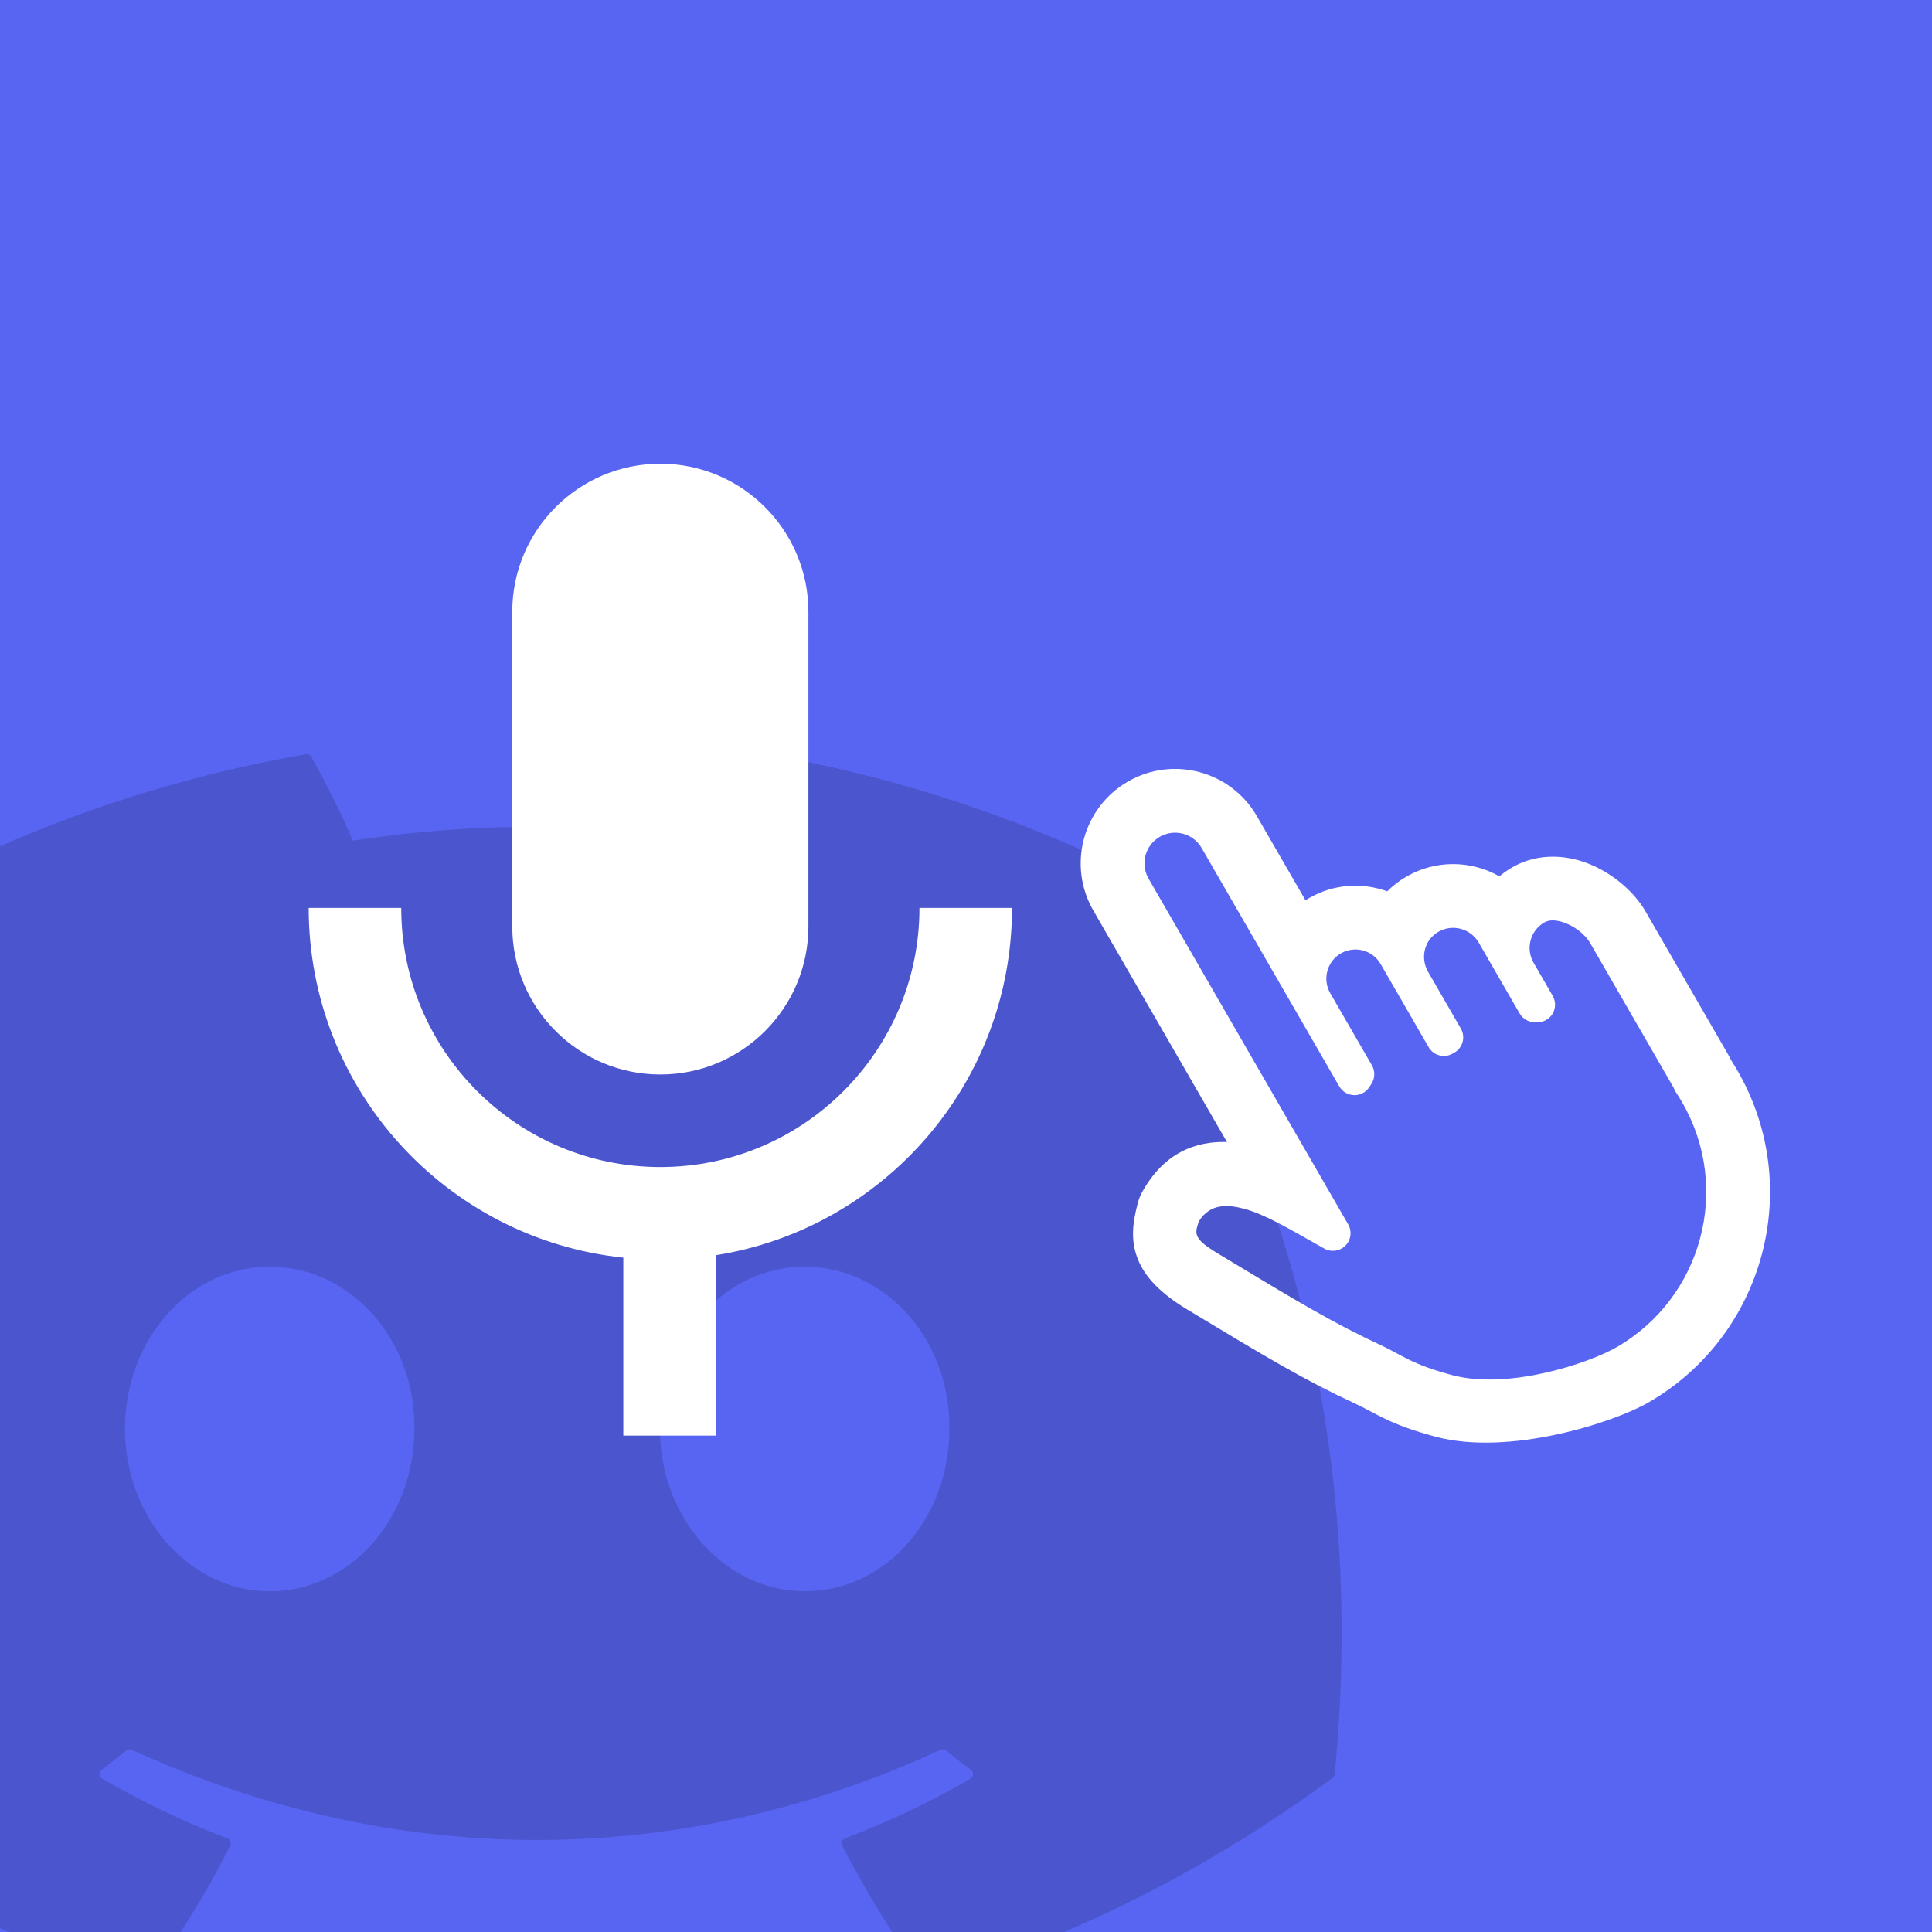 <svg xmlns="http://www.w3.org/2000/svg" xmlns:xlink="http://www.w3.org/1999/xlink" viewBox="0 0 144 144">
<path id="background" fill="#5865f2" fill-rule="nonzero" d="M0 0h144v144H0z" />
<path id="DiscordBackgroundLogo" fill="#000" opacity="0.15" d="M-0,63.072l-0,80.65c0.214,0.094 0.428,0.186 0.642,0.278l12.824,0c1.345,-2.079 2.582,-4.227 3.701,-6.445c0.104,-0.204 0.005,-0.447 -0.208,-0.528c-3.263,-1.238 -6.371,-2.748 -9.36,-4.462c-0.237,-0.138 -0.256,-0.476 -0.038,-0.638c0.629,-0.472 1.258,-0.962 1.859,-1.457c0.108,-0.091 0.26,-0.11 0.388,-0.053c19.638,8.967 40.9,8.967 60.307,0c0.128,-0.061 0.279,-0.042 0.392,0.048c0.601,0.495 1.23,0.99 1.864,1.462c0.218,0.162 0.203,0.5 -0.033,0.638c-2.989,1.747 -6.097,3.224 -9.365,4.457c-0.213,0.081 -0.308,0.329 -0.204,0.533c1.144,2.216 2.391,4.365 3.729,6.445l12.825,0c6.564,-2.805 13.213,-6.496 20.004,-11.483c0.09,-0.066 0.147,-0.166 0.156,-0.276c2.502,-25.884 -4.191,-48.369 -17.742,-68.302c-0.033,-0.066 -0.09,-0.114 -0.156,-0.142c-7.648,-3.51 -15.85,-6.095 -24.426,-7.576c-0.156,-0.029 -0.312,0.043 -0.392,0.185c-1.055,1.877 -2.223,4.324 -3.042,6.248c-9.223,-1.381 -18.399,-1.381 -27.433,-0c-0.819,-1.967 -2.03,-4.371 -3.089,-6.248c-0.081,-0.138 -0.237,-0.209 -0.393,-0.185c-7.971,1.373 -15.622,3.705 -22.81,6.851Zm20.1,55.532c-5.913,-0 -10.784,-5.429 -10.784,-12.095c-0,-6.666 4.777,-12.095 10.784,-12.095c6.054,0 10.879,5.476 10.784,12.095c0,6.666 -4.777,12.095 -10.784,12.095Zm39.874,-0c-5.913,-0 -10.785,-5.429 -10.785,-12.095c0,-6.666 4.778,-12.095 10.785,-12.095c6.054,0 10.879,5.476 10.784,12.095c0,6.666 -4.73,12.095 -10.784,12.095Z"/>
<path id="icon" fill="#FFF" fill-rule="nonzero" d="M97.304,67.105c0.09,-0.058 0.19,-0.12 0.261,-0.162c1.843,-1.064 3.974,-1.183 5.829,-0.508c0.418,-0.417 0.898,-0.788 1.436,-1.099c2.217,-1.28 4.848,-1.2 6.924,-0.019c0.3,-0.249 0.624,-0.476 0.973,-0.677c1.45,-0.838 3.204,-1 4.933,-0.515c2.043,0.572 4.004,2.102 4.993,3.816l6.144,10.641c0.082,0.142 0.157,0.285 0.223,0.422l0.004,0.007c0.16,0.248 0.314,0.5 0.462,0.758c0.006,0.01 0.012,0.019 0.016,0.027c4.995,8.654 2.025,19.736 -6.628,24.732c-2.634,1.52 -10.41,4.02 -15.882,2.554c-3.483,-0.933 -4.349,-1.707 -6.055,-2.499c-3.719,-1.728 -6.478,-3.378 -12.45,-6.982c-2.456,-1.481 -3.344,-2.82 -3.738,-3.909c-0.461,-1.272 -0.348,-2.512 0.068,-4.065c0.072,-0.27 0.177,-0.531 0.313,-0.775c1.619,-2.927 3.964,-3.802 6.321,-3.735l-9.959,-17.251c-1.942,-3.363 -0.788,-7.671 2.576,-9.613c3.363,-1.942 7.671,-0.788 9.613,2.576l3.623,6.276Zm28.066,15.04c-0.145,-0.25 -0.296,-0.494 -0.454,-0.731c-0.045,-0.068 -0.084,-0.139 -0.115,-0.214c-0.035,-0.082 -0.075,-0.163 -0.121,-0.242l-6.144,-10.641c-0.424,-0.735 -1.282,-1.37 -2.158,-1.615c-0.445,-0.125 -0.902,-0.161 -1.274,0.054c-1.048,0.605 -1.408,1.947 -0.803,2.995l1.428,2.474c0.238,0.412 0.235,0.92 -0.008,1.329c-0.244,0.408 -0.689,0.654 -1.164,0.641c-0.059,-0.001 -0.116,-0.002 -0.174,-0.003c-0.463,-0.006 -0.889,-0.256 -1.12,-0.657l-3.047,-5.277c-0.608,-1.052 -1.956,-1.414 -3.009,-0.806c-1.048,0.605 -1.369,1.936 -0.764,2.985l2.44,4.225c0.363,0.628 0.147,1.432 -0.481,1.795c-0.008,0.005 -0.068,0.038 -0.068,0.038c-0.01,0.006 -0.02,0.011 -0.03,0.017l-0.011,0.005l-0.031,0.017c-0.626,0.353 -1.421,0.136 -1.781,-0.488l-3.576,-6.192c-0.598,-1.037 -1.926,-1.393 -2.963,-0.794c-1.037,0.599 -1.392,1.926 -0.794,2.963l3.108,5.382c0.247,0.429 0.233,0.961 -0.038,1.376c-0.05,0.075 -0.098,0.151 -0.146,0.227c-0.244,0.392 -0.676,0.626 -1.137,0.618c-0.461,-0.008 -0.884,-0.257 -1.115,-0.657l-10.256,-17.763c-0.63,-1.092 -2.028,-1.467 -3.12,-0.836c-1.091,0.63 -1.466,2.028 -0.835,3.119l14.878,25.77c0.296,0.513 0.212,1.16 -0.204,1.581c-0.416,0.421 -1.063,0.511 -1.579,0.221c-2.678,-1.508 -4.435,-2.56 -5.983,-2.968c-1.144,-0.302 -2.52,-0.445 -3.366,0.945c-0.12,0.385 -0.258,0.701 -0.137,1.035c0.165,0.455 0.699,0.839 1.723,1.457c5.759,3.476 8.414,5.076 11.999,6.742c1.492,0.693 2.236,1.402 5.283,2.218c4.234,1.135 10.236,-0.902 12.274,-2.079c6.382,-3.685 8.572,-11.858 4.887,-18.24c-0.004,-0.009 -0.009,-0.017 -0.014,-0.026Zm-17.093,-3.625c0.005,-0.002 0.01,-0.004 0.015,-0.006l-0.009,-0.015l-0.006,0.021Zm-61.818,15.218c-13.171,-1.38 -23.451,-12.532 -23.451,-26.066l6.897,-0c0,10.659 8.654,19.313 19.313,19.313c10.659,-0 19.313,-8.654 19.313,-19.313l6.898,-0c-0,13.058 -9.571,23.899 -22.072,25.885l-0,13.443l-6.898,-0l0,-13.262Zm13.795,-48.138l0,23.451c0,6.091 -4.945,11.036 -11.036,11.036c-6.091,0 -11.036,-4.945 -11.036,-11.036l0,-23.451c0,-6.091 4.945,-11.036 11.036,-11.036c6.091,-0 11.036,4.945 11.036,11.036Z"/>
</svg>